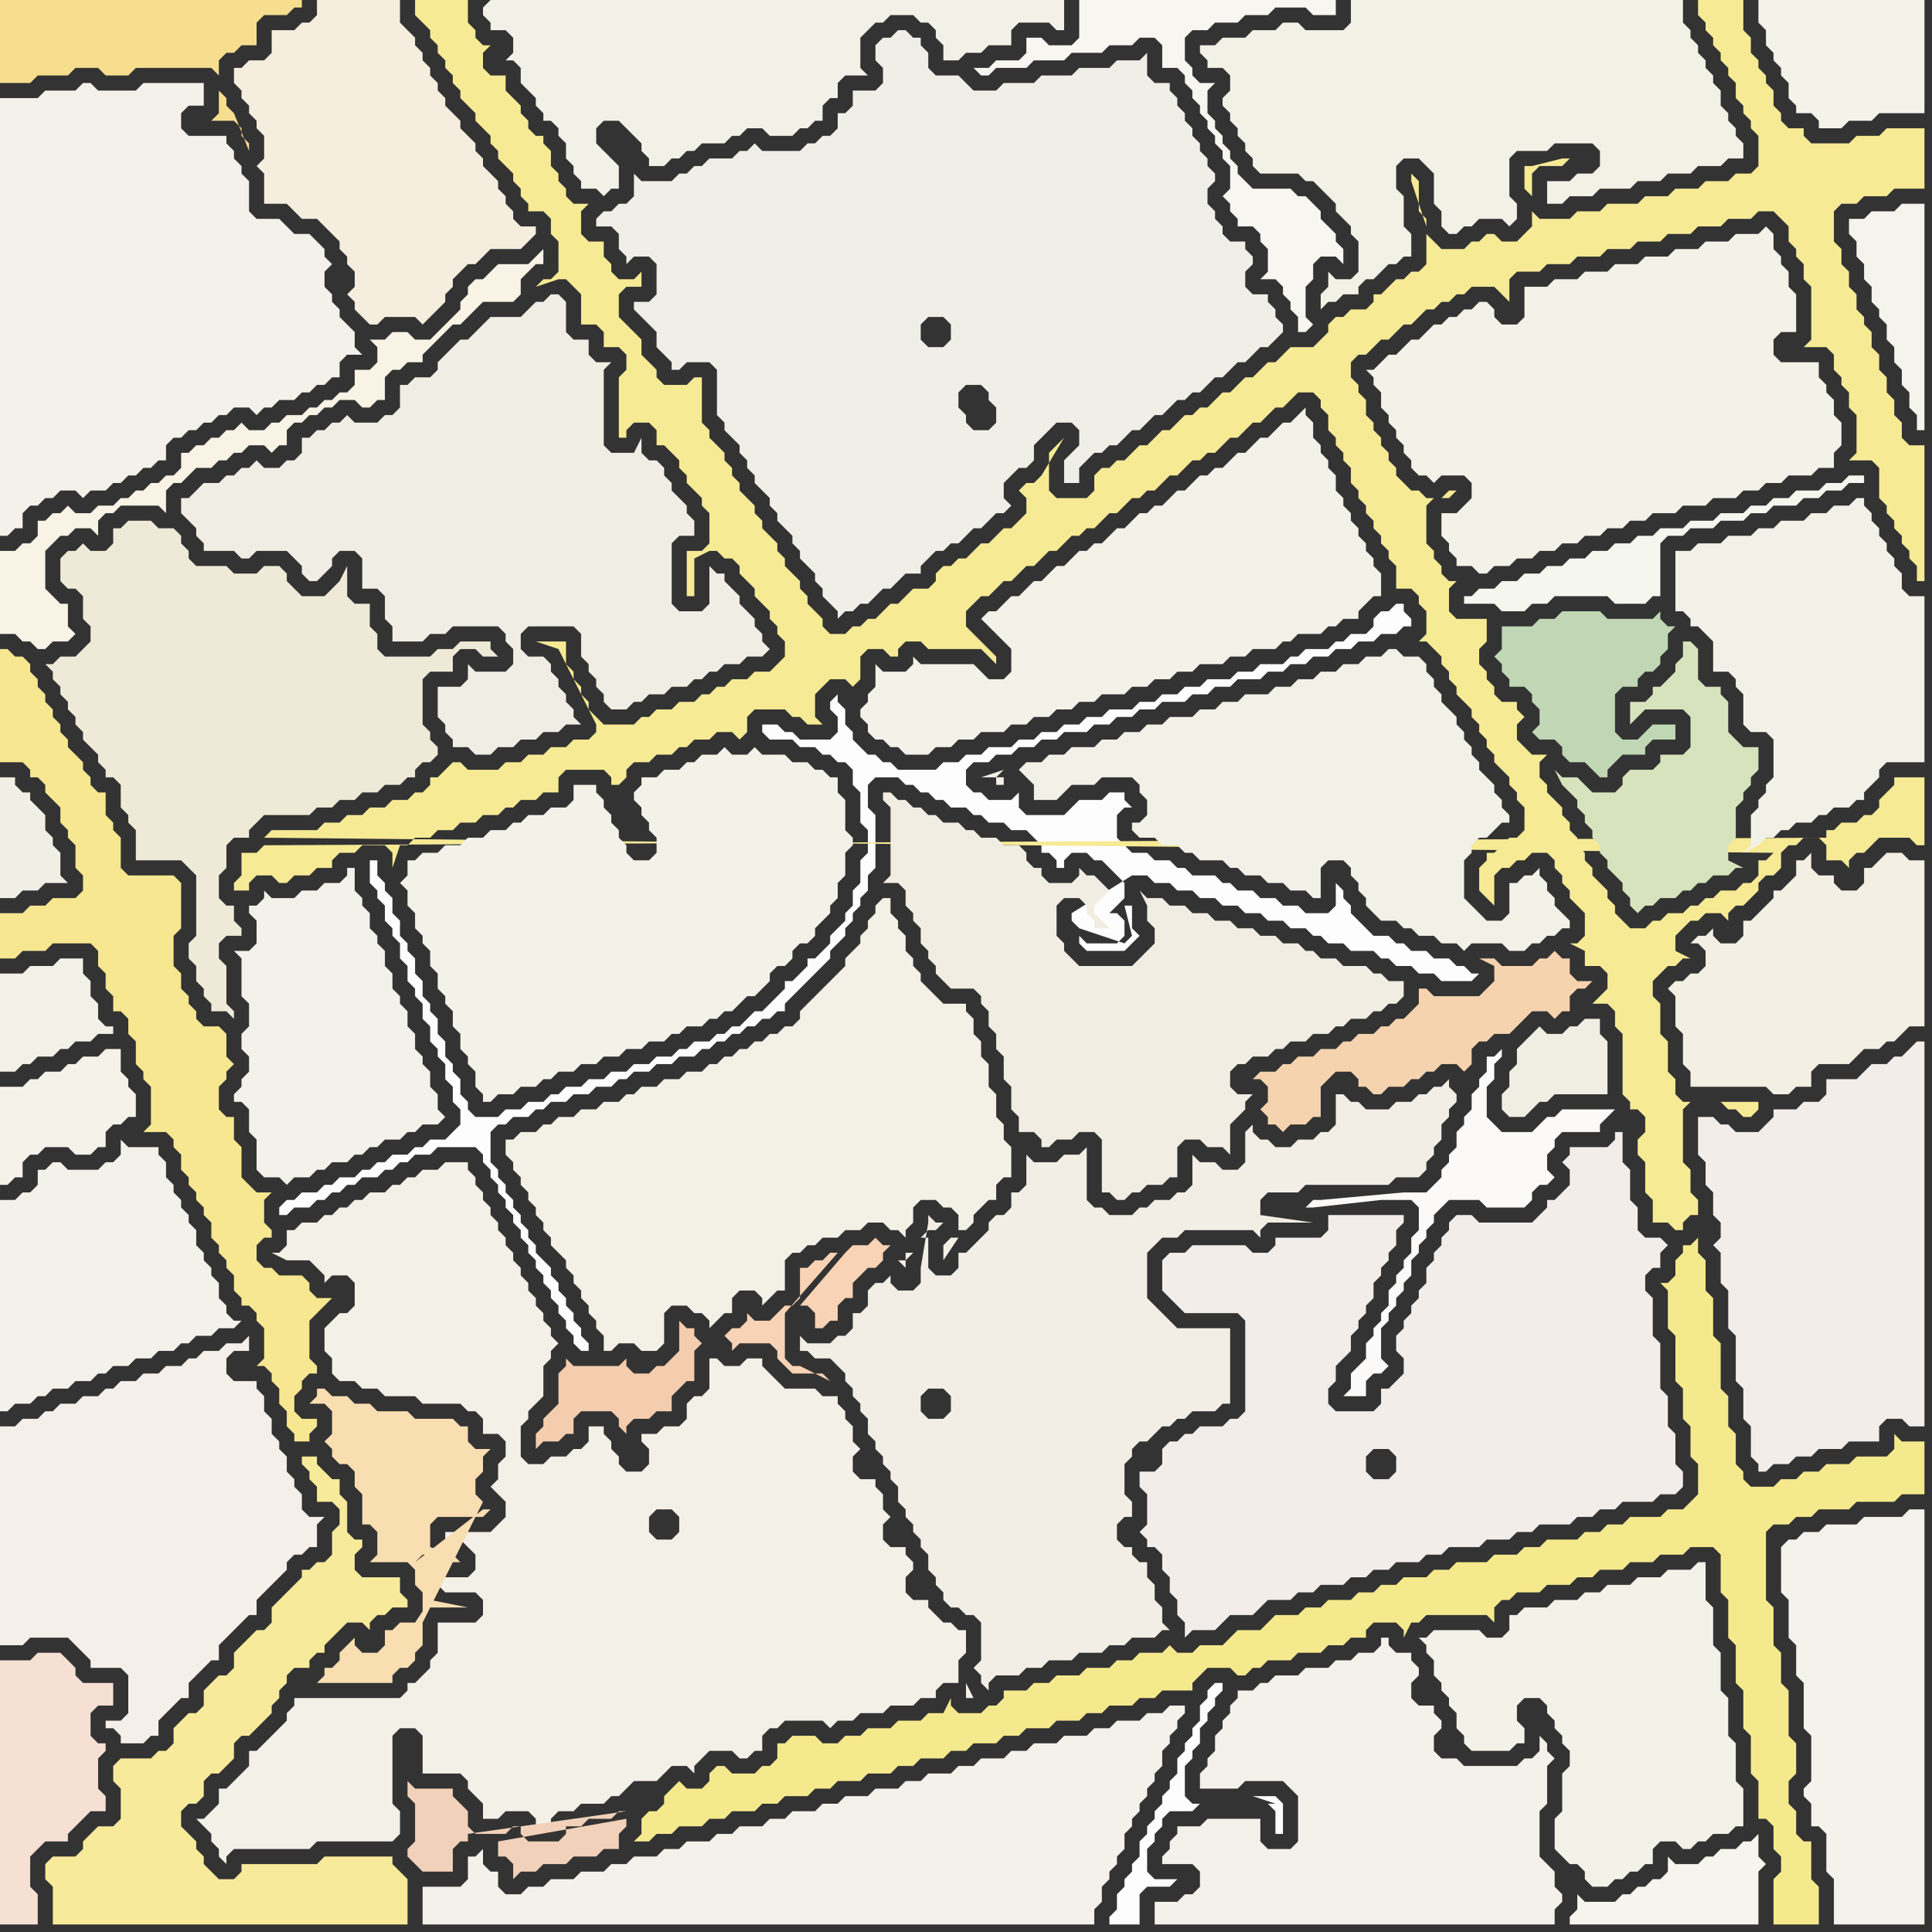 <svg width="256" height="256" xmlns="http://www.w3.org/2000/svg"><rect width="100%" height="100%" fill="#333333" stroke="none"/><script> 
var tempColor;
function hoverPath(evt){
obj = evt.target;
tempColor = obj.getAttribute("fill");
obj.setAttribute("fill","red");
//alert(tempColor);
//obj.setAttribute("stroke","red");}
function recoverPath(evt){
obj = evt.target;
obj.setAttribute("fill", tempColor);
//obj.setAttribute("stroke", tempColor);
}</script><path onmouseover="hoverPath(evt)" onmouseout="recoverPath(evt)" fill="rgb(243,242,234)" d="M  34,120l -1,0 0,1 1,1 0,3 -1,1 -2,0 1,1 0,5 1,1 0,3 -1,1 0,2 1,1 0,2 -1,1 0,1 -1,1 0,1 1,0 1,1 0,3 1,1 0,4 1,1 2,0 1,1 1,-1 2,0 1,-1 1,0 1,-1 2,0 1,-1 1,0 1,-1 1,0 1,-1 2,0 1,-1 1,0 1,-1 2,0 1,-1 -1,-1 0,-2 -1,-1 0,-2 -1,-1 0,-1 -1,-1 0,-2 -1,-1 0,-2 -1,-1 0,-1 -1,-1 0,-2 -1,-1 0,-2 -1,-1 0,-1 -1,-1 0,-2 -1,-1 0,-1 -1,-1 0,-3 -1,0 0,1 -1,1 -2,0 -1,1 -2,0 -1,1 -3,0 -1,-1 0,1 -1,1Z"/>
<path onmouseover="hoverPath(evt)" onmouseout="recoverPath(evt)" fill="rgb(253,253,253)" d="M  37,160l 0,1 1,0 1,-1 2,0 1,-1 1,0 1,-1 1,0 1,-1 1,0 1,-1 2,0 1,-1 1,0 1,-1 1,0 1,-1 2,0 1,-1 5,0 1,1 0,1 1,1 0,1 1,1 0,1 1,1 0,1 1,1 0,1 1,1 0,1 1,1 0,1 1,1 0,1 1,1 0,1 1,1 0,1 1,1 0,1 1,1 0,1 1,1 0,1 1,1 1,0 0,-1 -1,-1 0,-1 -1,-1 0,-1 -1,-1 0,-1 -1,-1 0,-1 -1,-1 0,-1 -1,-1 -1,-1 0,-1 -1,-1 0,-1 -1,-1 0,-1 -1,-1 0,-1 -1,-1 0,-1 -1,-1 0,-1 -1,-1 0,-4 1,-1 1,0 1,-1 2,0 1,-1 1,0 1,-1 2,0 1,-1 2,0 1,-1 2,0 1,-1 1,0 1,-1 2,0 1,-1 2,0 1,-1 2,0 1,-1 1,0 1,-1 1,0 1,-1 1,0 1,-1 1,0 1,-1 1,0 1,-1 1,0 0,-1 1,-1 1,-1 1,-1 1,-1 1,-1 1,-1 0,-1 1,-1 1,-1 0,-1 1,-1 0,-1 1,-1 0,-1 1,-1 0,-2 1,-1 0,-7 -1,-1 0,-3 1,-1 3,0 1,1 1,0 1,1 1,0 1,1 1,0 1,1 2,0 1,1 1,0 1,1 2,0 1,1 2,0 1,1 1,1 0,1 1,0 1,1 0,1 1,0 0,-1 1,-1 2,0 1,1 1,0 1,1 1,1 1,1 0,2 -1,1 0,0 -1,1 1,0 1,1 0,2 -1,1 -4,0 -1,-1 0,1 1,1 5,0 1,-1 0,0 1,-1 -1,-1 0,-3 -1,0 1,4 -1,1 0,0 -6,-2 0,0 -1,-1 0,-1 8,-5 2,0 1,1 2,0 1,1 2,0 1,1 2,0 1,1 2,0 1,1 2,0 1,1 2,0 1,1 2,0 1,1 1,0 1,1 2,0 1,1 3,0 1,1 1,0 1,1 2,0 1,1 2,0 1,1 4,0 1,-1 -1,0 -1,-1 -1,0 -1,-1 -2,0 -1,-1 -2,0 -1,-1 -1,0 -1,-1 -2,0 -1,-1 -1,-1 -1,-1 0,-1 -1,-1 0,-1 -1,-1 0,3 -1,1 -3,0 -1,-1 -2,0 -1,-1 -2,0 -1,-1 -2,0 -1,-1 -1,0 -1,-1 -3,0 -1,-1 -1,0 -1,-1 -2,0 -1,-1 -2,0 -1,-1 -1,-1 0,-3 1,-1 1,0 -1,-1 0,-1 -2,0 -1,1 -3,0 -1,1 -1,1 -5,0 -1,-1 0,-2 -1,1 -3,0 -1,-1 -1,0 -1,-1 0,-2 1,-1 2,0 1,-1 2,0 1,-1 2,0 1,-1 2,0 1,-1 3,0 1,-1 2,0 1,-1 2,0 1,-1 2,0 1,-1 3,0 1,-1 2,0 1,-1 2,0 1,-1 3,0 1,-1 2,0 1,-1 2,0 1,-1 2,0 1,-1 2,0 1,-1 2,0 1,-1 2,0 1,-1 1,0 0,-1 -1,-1 0,-1 -1,0 -1,1 -1,0 -1,1 0,1 -1,1 -2,0 -1,1 -1,0 -1,1 -3,0 -1,1 -1,0 -1,1 -3,0 -1,1 -2,0 -1,1 -3,0 -1,1 -2,0 -1,1 -2,0 -1,1 -2,0 -1,1 -3,0 -1,1 -2,0 -1,1 -2,0 -1,1 -2,0 -1,1 -2,0 -1,1 -3,0 -1,1 -2,0 -1,1 -2,0 -1,1 -5,0 -1,-1 -1,0 -1,-1 -1,0 -1,-1 -1,-1 0,-1 -1,-1 0,-2 -1,-1 0,-1 -1,1 0,1 1,1 0,2 -1,1 -4,0 -1,-1 -1,0 -1,-1 -2,0 0,1 1,1 3,0 1,1 2,0 1,1 1,0 1,1 1,0 1,1 0,2 1,1 0,4 1,1 0,3 -1,1 0,3 -1,1 0,2 -1,1 0,1 -1,1 -1,1 0,1 -1,1 -1,1 -1,0 0,1 -1,1 -1,1 -1,0 0,1 -1,1 -1,1 -1,1 -1,0 -1,1 -1,1 -1,0 -1,1 -1,0 -1,1 -2,0 -1,1 -1,0 -1,1 -2,0 -1,1 -2,0 -1,1 -2,0 -1,1 -2,0 -1,1 -2,0 -1,1 -1,0 -1,1 -2,0 -1,1 -2,0 -1,1 -3,0 -1,-1 0,-1 -1,-1 0,-2 -1,-1 0,-1 -1,-1 0,-2 -1,-1 0,-2 -1,-1 0,-1 -1,-1 0,-2 -1,-1 0,-2 -1,-1 0,-1 -1,-1 0,-2 -1,-1 0,-2 -1,-1 0,-1 -1,-1 0,-2 -1,0 0,3 1,1 0,1 1,1 0,2 1,1 0,1 1,1 0,2 1,1 0,2 1,1 0,1 1,1 0,2 1,1 0,2 1,1 0,1 1,1 0,2 1,1 0,2 1,1 0,2 -1,1 -1,1 -2,0 -1,1 -1,0 -1,1 -2,0 -1,1 -1,0 -1,1 -1,0 -1,1 -2,0 -1,1 -1,0 -1,1 -2,0 -1,1 -1,0 -1,1Z"/>
<path onmouseover="hoverPath(evt)" onmouseout="recoverPath(evt)" fill="rgb(243,241,230)" d="M  68,151l -1,0 0,2 1,1 0,1 1,1 0,1 1,1 0,1 1,1 0,1 1,1 0,1 1,1 0,1 1,1 1,1 0,1 1,1 0,1 1,1 0,1 1,1 0,1 1,1 0,1 1,1 0,2 1,0 1,-1 2,0 1,1 2,0 1,-1 0,-4 1,-1 2,0 1,1 1,0 1,1 0,1 1,-1 0,0 1,-1 1,0 0,-2 1,-1 2,0 1,1 0,1 1,-1 1,-1 1,0 0,-4 1,-1 1,0 1,-1 1,0 1,-1 2,0 1,-1 2,0 1,-1 2,0 1,1 1,0 1,1 0,2 1,0 -1,1 -1,0 1,1 0,-5 1,-1 0,-2 1,-1 2,0 1,1 1,0 1,1 0,2 1,0 1,-1 0,-1 1,-1 1,-1 1,0 0,-2 1,-1 1,0 0,-4 -1,-1 0,-2 -1,-1 0,-3 -1,-1 0,-3 -1,-1 0,-2 -1,-1 0,-2 -1,-1 0,-1 -3,0 -1,-1 -1,-1 -1,-1 0,-1 -1,-1 0,-1 -1,-1 0,-2 -1,-1 0,-1 -1,-1 0,-2 -1,0 -1,1 0,1 -1,1 0,1 -1,1 0,1 -1,1 -1,1 0,1 -1,1 -1,1 -1,1 -1,1 -1,1 -1,1 0,1 -1,1 -1,0 -1,1 -1,0 -1,1 -1,0 -1,1 -1,0 -1,1 -1,0 -1,1 -1,0 -1,1 -2,0 -1,1 -2,0 -1,1 -2,0 -1,1 -1,0 -1,1 -2,0 -1,1 -2,0 -1,1 -2,0 -1,1 -1,0 -1,1 -2,0 -1,1 59,13 -1,0 -1,1 0,2 2,-3 -59,-13Z"/>
<path onmouseover="hoverPath(evt)" onmouseout="recoverPath(evt)" fill="rgb(243,242,234)" d="M  0,161l 0,26 1,0 1,-1 2,0 1,-1 1,0 1,-1 2,0 1,-1 2,0 1,-1 1,0 1,-1 2,0 1,-1 2,0 1,-1 2,0 1,-1 1,0 1,-1 2,0 1,-1 2,0 1,-1 -1,0 -1,-1 0,-1 -1,-1 0,-2 -1,-1 0,-1 -1,-1 0,-1 -1,-1 0,-2 -1,-1 0,-1 -1,-1 0,-1 -1,-1 0,-1 -1,-1 0,-2 -1,-1 0,-1 -4,0 -1,-1 0,2 -1,1 -1,0 -1,1 -4,0 -1,-1 -1,0 -1,1 -1,0 0,2 -1,1 -1,0 -1,1 -2,0Z"/>
<path onmouseover="hoverPath(evt)" onmouseout="recoverPath(evt)" fill="rgb(240,239,229)" d="M  7,111l 0,0 -1,-1 0,-2 -1,-1 -1,-1 0,-1 -1,0 -1,-1 0,-1 -2,0 0,16 2,0 1,-1 2,0 1,-1 3,0 -1,-1 0,-3 -1,-1Z"/>
<path onmouseover="hoverPath(evt)" onmouseout="recoverPath(evt)" fill="rgb(246,234,149)" d="M  35,112l -1,1 -2,0 0,3 -1,1 0,1 2,0 0,-1 1,-1 2,0 1,1 1,0 1,-1 2,0 1,-1 2,0 0,-1 1,-1 2,0 1,-1 3,0 1,1 0,2 1,-3 1,0 1,-1 2,0 1,-1 2,0 1,-1 2,0 1,-1 2,0 1,-1 1,0 1,-1 2,0 1,-1 2,0 0,-2 1,-1 5,0 1,1 0,1 1,0 1,-1 0,-1 1,-1 2,0 1,-1 2,0 1,-1 1,0 1,-1 2,0 1,-1 2,0 1,1 1,-1 0,-2 1,-1 4,0 1,1 1,0 1,1 2,0 -1,-1 0,-3 1,-1 1,-1 2,0 1,1 0,0 1,-1 0,-3 1,-1 2,0 1,1 1,0 0,-1 1,-1 2,0 1,1 7,0 1,1 1,1 0,-1 -1,-1 -1,-1 0,0 -1,-1 -1,-1 0,-2 1,-1 1,-1 1,0 1,-1 1,-1 1,0 2,-2 1,0 1,-1 1,-1 1,0 1,-1 1,-1 1,0 1,-1 1,0 1,-1 1,-1 1,0 1,-1 1,-1 1,0 1,-1 1,0 1,-1 1,-1 1,0 2,-2 1,0 1,-1 1,0 1,-1 1,-1 1,0 1,-1 1,-1 1,0 1,-1 1,-1 1,0 1,-1 1,-1 2,0 1,1 0,1 1,1 0,2 1,1 0,1 1,1 0,1 1,1 0,2 1,1 0,1 1,1 0,1 1,1 0,1 1,1 0,1 1,1 0,1 1,1 0,3 2,0 1,1 0,1 1,1 0,3 -1,1 1,0 1,1 0,0 1,1 0,1 1,1 0,1 1,1 0,1 1,1 1,1 0,1 1,1 0,1 1,1 0,1 1,1 0,1 1,1 1,1 0,1 1,1 0,1 1,1 0,3 -1,1 -1,0 -1,1 -1,1 -1,0 0,1 -1,1 0,3 1,1 0,0 1,1 0,-4 1,-1 1,0 1,-1 1,0 1,-1 2,0 1,1 0,1 1,1 0,1 1,1 0,1 1,1 1,1 0,3 -1,1 -1,0 2,1 0,2 2,0 1,1 0,2 -1,1 -1,1 2,0 1,1 0,2 1,1 0,8 1,1 0,1 1,0 1,1 0,2 -1,1 0,2 1,1 0,4 1,1 0,3 2,0 1,1 1,0 0,-1 1,-1 1,0 0,-2 -1,-1 0,-3 -1,-1 0,-7 1,-1 -1,0 -1,-1 0,-2 -1,-1 0,-4 -1,-1 0,-4 -1,-1 0,-2 1,-1 1,-1 1,0 1,-1 1,0 -2,-1 0,-2 1,-1 1,-1 1,0 1,-1 2,0 1,1 0,-1 1,-1 1,0 1,-1 1,-1 0,-1 1,-1 1,0 1,-1 0,-2 1,-1 1,0 1,-1 2,0 1,1 0,2 2,0 1,1 0,-1 1,-1 1,0 1,-1 1,-1 4,0 1,1 1,0 0,-9 -4,0 0,1 -1,1 -1,1 0,1 -1,1 -1,0 -1,1 -2,0 -1,1 -1,0 0,1 -207,1 200,1 -1,1 -1,0 0,2 -1,1 -1,0 -1,1 -2,0 -1,1 -1,0 -1,1 -1,0 -1,1 -2,0 -1,1 -1,0 -1,1 -2,0 -1,-1 -1,-1 0,-1 -1,-1 0,-1 -1,-1 -1,-1 0,-1 -1,-1 0,-1 -1,-1 0,-1 -1,-1 0,-1 -1,-1 0,-1 -1,-1 -1,-1 0,-1 -1,-1 0,-2 1,-1 -2,0 -1,-1 -1,-1 0,-2 1,-1 -1,-1 0,-1 -2,0 -1,-1 0,-1 -1,-1 0,-1 -1,-1 0,-2 1,-1 0,-3 -4,0 -1,-1 0,-3 1,-1 -1,0 -1,-1 0,-1 -1,-1 0,-1 -1,-1 0,-5 1,-1 -1,0 -1,-1 -1,0 -1,-1 -1,-1 0,-1 -1,-1 0,-1 -1,-1 0,-1 -1,-1 0,-1 -1,-1 0,-2 -1,-1 0,-1 -1,-1 0,-2 1,-1 1,0 1,-1 1,-1 1,0 1,-1 1,-1 1,0 1,-1 1,-1 1,0 1,-1 1,0 1,-1 1,0 1,-1 3,0 1,1 1,1 0,-3 1,-1 3,0 1,-1 3,0 1,-1 3,0 1,-1 3,0 1,-1 3,0 1,-1 3,0 1,-1 3,0 1,-1 3,0 1,-1 2,0 1,1 1,1 0,2 1,1 0,1 1,1 0,2 1,1 0,7 -1,1 3,0 1,1 0,2 1,1 0,1 1,1 0,2 1,1 0,5 -1,1 3,0 1,1 0,4 1,1 0,1 1,1 0,1 1,1 0,1 1,1 0,1 1,1 0,2 1,0 0,-18 -2,0 -1,-1 0,-2 -1,-1 0,-2 -1,-1 0,-2 -1,-1 0,-2 -1,-1 0,-2 -1,-1 0,-1 -1,-1 0,-2 -1,-1 0,-2 -1,-1 0,-2 -1,-1 0,-4 1,-1 2,0 1,-1 3,0 1,-1 4,0 0,-8 -5,0 -1,1 -3,0 -1,1 -5,0 -1,-1 0,-1 -2,0 -1,-1 0,-1 -1,-1 0,-2 -1,-1 0,-1 -1,-1 0,-1 -1,-1 0,-2 -1,-1 0,-4 -6,0 0,2 1,1 0,1 1,1 0,1 1,1 0,1 1,1 0,1 1,1 0,2 1,1 0,1 1,1 0,1 1,1 0,4 -1,1 -2,0 -1,1 -3,0 -1,1 -3,0 -1,1 -3,0 -1,1 -4,0 -1,1 -3,0 -1,1 -4,0 -1,-1 0,2 -1,1 -1,1 -2,0 -1,-1 -1,0 -1,1 -1,0 -1,1 -3,0 -1,-1 -1,-1 0,4 -1,1 -1,0 -1,1 -1,0 -1,1 -1,1 -1,0 0,1 -1,1 -2,0 -1,1 -1,0 -1,1 0,1 -1,1 -1,1 -3,0 -1,1 -1,1 -1,0 -1,1 -1,1 -1,0 -2,2 -1,0 -1,1 -1,1 -1,0 -1,1 -1,0 -1,1 -1,1 -1,0 -1,1 -1,1 -1,0 -1,1 -1,1 -1,0 -1,1 -1,0 -1,1 0,2 -1,1 -4,0 -1,-1 0,-5 1,-1 1,-1 -3,5 -1,1 -1,0 -1,1 1,1 0,2 -1,1 -1,1 -1,0 -1,1 -1,1 -1,0 -1,1 -1,1 -1,0 -1,1 -1,0 -1,1 0,1 -1,1 -2,0 -1,1 -1,1 -1,0 -1,1 -1,1 -1,0 -1,1 -1,0 -1,1 -2,0 -1,-1 0,-1 -1,-1 -1,-1 0,-1 -1,-1 0,-1 -1,-1 -1,-1 0,-1 -1,-1 0,-1 -1,-1 -1,-1 0,-1 -1,-1 0,-1 -1,-1 -1,-1 0,-1 -1,-1 0,-1 -1,-1 0,-1 -1,-1 -1,-1 0,-1 -1,-1 0,-6 -1,0 -1,1 -3,0 -1,-1 0,-1 -1,-1 -1,-1 0,-2 -1,-1 -1,-1 -1,-1 0,-3 1,-1 2,0 0,-2 -1,1 -2,0 -1,-1 0,-1 -1,-1 0,-2 -2,0 -1,-1 0,-3 1,-1 -2,0 -1,-1 0,-1 -1,-1 0,-1 -1,-1 0,-2 -1,-1 0,-1 -1,0 -1,-1 0,-1 -1,-1 0,-1 -1,-1 -1,-1 0,-2 -2,0 -1,-1 0,-2 1,-1 -1,0 -1,-1 0,-1 -1,-1 0,-3 -7,0 0,2 1,1 0,0 1,1 0,1 1,1 0,1 1,1 0,1 1,1 0,1 1,1 0,1 1,1 1,1 0,1 1,1 1,1 0,1 1,1 0,1 1,1 1,1 0,1 1,1 0,1 1,1 0,1 2,0 1,1 0,2 1,1 0,4 -1,1 -1,0 -1,1 3,-1 1,0 1,1 1,1 0,4 2,0 1,1 0,2 2,0 1,1 0,2 -1,1 0,8 1,0 0,-1 1,-1 2,0 1,1 0,2 1,0 1,1 1,1 0,1 1,1 0,1 1,1 1,1 0,1 1,1 0,4 -1,1 -2,0 0,6 1,0 0,-5 2,-1 1,0 1,1 1,0 1,1 0,1 1,1 1,1 0,1 1,1 1,1 0,1 1,1 0,1 1,1 0,2 -1,1 -1,1 -2,0 -1,1 -2,0 -1,1 -1,0 -1,1 -1,0 -1,1 -2,0 -1,1 -2,0 -1,1 -1,0 -1,1 -4,0 -1,-1 -1,-1 0,-1 -1,-1 0,-1 -1,-1 0,-1 -1,-1 0,-3 -4,0 3,1 0,0 5,10 0,1 -1,1 -2,0 -1,1 -2,0 -1,1 -2,0 -1,1 -2,0 -1,1 -4,0 -1,-1 -1,0 -1,1 -1,1 -1,0 0,1 -1,1 -1,0 -1,1 -2,0 -1,1 -2,0 -1,1 -2,0 -1,1 -2,0 -1,1 -6,0 -1,1 200,2 -200,-1 154,-82 0,-1 -1,-1 0,-4 -1,-1 0,1 2,6 -154,82 156,-46 1,0 1,-1 -1,0 -1,1 -156,46 168,-86 0,-3 1,-1 3,0 1,-1 -1,0 -4,1 -1,0 0,3 1,1 -168,86 193,34 0,0 1,1 1,0 1,1 1,0 1,-1 0,-1 -5,0 -193,-34Z"/>
<path onmouseover="hoverPath(evt)" onmouseout="recoverPath(evt)" fill="rgb(242,241,232)" d="M  64,1l 0,1 1,1 0,1 2,0 1,1 0,2 -1,1 1,0 1,1 0,2 1,1 1,1 0,1 1,1 0,1 1,0 1,1 0,1 1,1 0,2 1,1 0,1 1,1 0,1 2,0 1,1 1,-1 1,0 0,-3 -1,-1 0,0 -1,-1 -1,-1 0,-2 1,-1 2,0 1,1 1,1 1,1 0,1 1,1 0,1 2,0 1,-1 1,0 1,-1 1,0 1,-1 3,0 1,-1 1,0 1,-1 2,0 1,1 3,0 1,-1 1,0 1,-1 1,0 0,-2 1,-1 1,0 0,-2 1,-1 3,0 -1,-1 0,-4 1,-1 1,-1 1,0 1,-1 3,0 1,1 1,0 1,1 0,1 1,1 0,2 2,0 1,-1 2,0 1,-1 3,0 0,-2 1,-1 4,0 1,1 1,0 0,-4 -76,0 -1,1Z"/>
<path onmouseover="hoverPath(evt)" onmouseout="recoverPath(evt)" fill="rgb(244,241,234)" d="M  66,249l 0,-1 -1,0 -1,-1 0,-2 -1,1 -1,0 0,3 -1,1 -5,0 0,5 89,0 0,-2 1,-1 0,-2 1,-1 0,-1 1,-1 0,-1 1,-1 0,-2 1,-1 0,-1 1,-1 0,-1 1,-1 0,-1 1,-1 0,-1 1,-1 0,-2 1,-1 0,-1 1,-1 0,-1 1,-1 0,-1 -2,0 -1,1 -2,0 -1,1 -3,0 -1,1 -2,0 -1,1 -3,0 -1,1 -3,0 -1,1 -2,0 -1,1 -3,0 -1,1 -2,0 -1,1 -3,0 -1,1 -2,0 -1,1 -3,0 -1,1 -3,0 -1,1 -2,0 -1,1 -3,0 -1,1 -2,0 -1,1 -3,0 -1,1 -2,0 -1,1 -3,0 -1,1 -2,0 -1,1 -3,0 -1,1 -2,0 -1,1 -3,0 -1,1 -3,0 -1,1 -2,0 -1,1 -2,0 -1,-1Z"/>
<path onmouseover="hoverPath(evt)" onmouseout="recoverPath(evt)" fill="rgb(243,238,229)" d="M  112,177l -1,0 -1,1 -3,0 -1,-1 0,2 1,0 1,1 2,0 1,1 1,1 0,1 1,1 0,1 1,1 0,1 1,1 0,2 1,1 0,1 1,1 0,1 1,1 0,1 1,1 0,2 1,1 0,1 1,1 0,1 1,1 0,1 1,1 0,2 1,1 0,1 1,1 0,1 1,1 1,0 1,1 1,0 1,1 0,5 -1,1 1,1 0,1 1,1 0,-1 1,-1 3,0 1,-1 2,0 1,-1 3,0 1,-1 3,0 1,-1 2,0 1,-1 3,0 1,-1 1,0 -1,-1 0,-2 -1,-1 0,-2 -1,-1 0,-2 -1,0 -1,-1 0,-1 -1,0 -1,-1 0,-2 1,-1 1,0 0,-2 -1,-1 0,-4 1,-1 0,-1 1,-1 1,0 1,-1 1,-1 1,0 1,-1 1,0 1,-1 3,0 1,-1 1,0 0,-10 -7,0 -3,-3 -1,-1 0,-6 1,-1 1,-1 2,0 1,-1 9,0 1,1 0,-1 1,-1 6,0 -7,-1 0,-2 1,-1 4,0 1,-1 11,0 1,-1 3,0 1,-1 0,-1 1,-1 0,-1 1,-1 0,-2 1,-1 0,-1 1,-1 0,-1 -1,-1 0,-1 -1,1 -1,0 -1,1 -1,0 -1,1 -2,0 -1,1 -3,0 -1,-1 -1,0 -1,-1 -1,0 0,4 -1,1 -1,0 -1,1 -2,0 -1,1 -2,0 -1,-1 -1,0 -1,-1 0,-1 -1,1 0,4 -1,1 -2,0 -1,-1 -2,0 -1,-1 0,4 -1,1 -1,0 -1,1 -2,0 -1,1 -1,0 -1,1 -3,0 -1,-1 -1,0 -1,-1 0,-7 -1,1 -2,0 -1,1 -3,0 -1,-1 0,4 -1,1 -1,0 0,2 -1,1 -1,0 -1,1 0,1 -1,1 -1,1 -1,1 -1,0 0,2 -1,1 -2,0 -1,-1 0,-4 -1,0 1,-1 1,0 1,-1 -1,0 -1,-1 0,1 -1,6 0,2 -1,1 -2,0 -1,-1 0,-1 -1,1 -1,0 -1,1 0,2 -1,1 -1,0 0,2 -1,1 11,11 -1,-1 0,-2 1,-1 2,0 1,1 0,2 -1,1 -2,0 -11,-11Z"/>
<path onmouseover="hoverPath(evt)" onmouseout="recoverPath(evt)" fill="rgb(247,246,240)" d="M  170,25l -4,0 -1,-1 -1,-1 0,-1 -1,-1 0,-1 -1,-1 0,-1 -1,-1 0,-1 -1,-1 0,-3 1,-1 -2,0 -1,-1 0,-1 -1,-1 0,-3 1,-1 2,0 1,-1 3,0 1,-1 3,0 1,-1 4,0 1,1 3,0 0,-2 -34,0 0,5 -1,1 -3,0 -1,-1 -2,0 0,2 -1,1 -3,0 -1,1 -2,0 1,1 1,0 1,-1 4,0 1,-1 4,0 1,-1 4,0 1,-1 3,0 1,-1 2,0 1,1 0,3 2,0 1,1 0,1 1,1 0,1 1,1 0,1 1,1 0,1 1,1 0,1 1,1 0,1 1,1 0,3 -1,1 1,1 0,1 1,1 0,1 2,0 1,1 0,1 1,1 0,3 -1,1 2,0 1,1 0,1 1,1 0,1 1,1 0,2 1,0 1,-1 0,0 -1,-1 0,-4 1,-1 0,-2 1,-1 2,0 1,1 0,-2 -1,-1 0,-1 -1,-1 -1,-1 0,-1 -1,-1 -1,-1 -1,0 -1,-1Z"/>
<path onmouseover="hoverPath(evt)" onmouseout="recoverPath(evt)" fill="rgb(243,241,233)" d="M  0,26l 0,45 1,0 1,-1 1,0 0,-2 1,-1 1,0 1,-1 1,0 1,-1 2,0 1,1 1,-1 2,0 1,-1 1,0 1,-1 1,0 1,-1 1,0 1,-1 1,0 0,-2 1,-1 1,0 1,-1 1,0 1,-1 1,0 1,-1 1,0 1,-1 2,0 1,1 1,-1 1,0 1,-1 2,0 1,-1 1,0 1,-1 1,0 1,-1 1,0 0,-2 1,-1 2,0 -1,-1 0,-2 -1,-1 -1,-1 0,-1 -1,-1 0,-1 -1,-1 0,-2 1,-1 -1,-1 0,-1 -1,-1 -1,-1 -2,0 -1,-1 -1,-1 -3,0 -1,-1 0,-4 -1,-1 0,-1 -1,-1 0,-1 -1,-1 0,-1 -5,0 -1,-1 0,-2 1,-1 2,0 0,-3 -8,0 -1,1 -5,0 -1,-1 -1,0 -1,1 -4,0 -1,1 -5,0Z"/>
<path onmouseover="hoverPath(evt)" onmouseout="recoverPath(evt)" fill="rgb(245,239,233)" d="M  0,194l 0,24 3,0 1,-1 5,0 1,1 1,1 1,1 0,1 4,0 1,1 0,5 -1,1 -2,0 0,1 1,0 1,1 0,1 3,0 1,-1 1,0 0,-2 1,-1 1,-1 1,-1 1,0 0,-2 2,-2 1,-1 1,0 0,-2 1,-1 2,-2 1,-1 1,0 0,-2 1,-1 2,-2 1,-1 0,-1 1,-1 1,0 1,-1 1,0 0,-3 1,-1 -2,0 -1,-1 0,-2 -1,-1 0,-1 -1,-1 0,-2 -1,-1 0,-1 -1,-1 0,-2 -1,-1 0,-2 -1,-1 0,-1 -3,0 -1,-1 0,-2 1,-1 2,0 0,-2 -1,1 -2,0 -1,1 -2,0 -1,1 -1,0 -1,1 -2,0 -1,1 -2,0 -1,1 -2,0 -1,1 -1,0 -1,1 -2,0 -1,1 -2,0 -1,1 -1,0 -1,1 -2,0 -1,1 -2,0Z"/>
<path onmouseover="hoverPath(evt)" onmouseout="recoverPath(evt)" fill="rgb(248,234,155)" d="M  7,250l 0,5 47,0 0,-6 -1,-1 0,0 -1,-1 0,-1 -9,0 -1,1 -10,0 0,1 -1,1 -2,0 -1,-1 -1,-1 0,-1 -1,-1 0,-1 -1,-1 -1,-1 0,-2 1,-1 1,0 1,-1 0,-2 1,-1 1,0 1,-1 1,-1 0,-2 1,-1 1,0 1,-1 1,-1 1,-1 0,-1 1,-1 0,-1 1,-1 0,-1 1,-1 2,0 0,-1 1,-1 1,0 0,-1 1,-1 1,-1 1,-1 2,0 1,1 0,-1 1,-1 1,0 1,-1 2,0 0,-1 -1,-1 0,-2 -5,0 -1,-1 0,-2 1,-1 0,-1 -1,0 -1,-1 0,-4 -1,-1 0,-2 -1,0 -1,-1 -1,-1 0,-1 -2,0 0,1 1,1 0,1 1,1 0,2 2,0 1,1 0,2 -1,1 0,3 -1,1 -1,0 -1,1 -1,0 0,1 -1,1 -1,1 -1,1 -1,1 0,2 -1,1 -1,0 -1,1 -1,1 -1,1 0,2 -1,1 -1,0 -1,1 -1,1 0,2 -1,1 -1,0 -1,1 -1,1 0,2 -1,1 -1,0 -1,1 -4,0 -1,1 0,2 1,1 0,4 -1,1 -2,0 -1,1 -1,1 0,1 -1,1 -3,0 -1,1 0,2 1,1Z"/>
<path onmouseover="hoverPath(evt)" onmouseout="recoverPath(evt)" fill="rgb(243,242,233)" d="M  54,114l 0,2 -1,1 1,1 0,2 1,1 0,2 1,1 0,1 1,1 0,2 1,1 0,2 1,1 0,1 1,1 0,2 1,1 0,2 1,1 0,1 1,1 0,2 1,1 0,1 1,0 1,-1 2,0 1,-1 2,0 1,-1 1,0 1,-1 2,0 1,-1 2,0 1,-1 2,0 1,-1 2,0 1,-1 2,0 1,-1 1,0 1,-1 2,0 1,-1 1,0 1,-1 1,0 1,-1 1,-1 1,0 1,-1 1,-1 0,-1 1,-1 1,0 1,-1 0,-1 1,-1 1,0 1,-1 0,-1 1,-1 1,-1 0,-1 1,-1 0,-2 1,-1 0,-3 1,-1 0,-1 -1,-1 0,-4 -1,-1 0,-2 -1,0 -1,-1 -1,0 -1,-1 -2,0 -1,-1 -3,0 -1,-1 -1,1 -2,0 -1,-1 -1,1 -2,0 -1,1 -1,0 -1,1 -2,0 -1,1 -2,0 0,1 -1,1 0,1 1,1 0,1 1,1 0,1 1,1 0,2 -1,1 -2,0 -1,-1 0,-1 -1,-1 0,-1 -1,-1 0,-1 -1,-1 0,-1 -1,-1 0,-1 -3,0 0,2 -1,1 -2,0 -1,1 -2,0 -1,1 -1,0 -1,1 -2,0 -1,1 -2,0 -1,1 -2,0 -1,1 -2,0 -1,1Z"/>
<path onmouseover="hoverPath(evt)" onmouseout="recoverPath(evt)" fill="rgb(240,239,231)" d="M  95,50l 0,5 1,1 0,1 1,1 1,1 0,1 1,1 0,1 1,1 0,1 1,1 1,1 0,1 1,1 0,1 1,1 1,1 0,1 1,1 0,1 1,1 1,1 0,1 1,1 0,1 1,1 1,1 0,1 1,-1 1,0 1,-1 1,0 1,-1 1,-1 1,0 1,-1 1,-1 2,0 0,-1 1,-1 1,-1 1,0 1,-1 1,0 2,-2 1,0 1,-1 1,-1 1,0 1,-1 -1,-1 0,-2 1,-1 1,-1 1,0 1,-1 0,-2 1,-1 2,-2 2,0 1,1 0,2 -1,1 -1,1 0,3 2,0 0,-2 1,-1 1,-1 1,0 1,-1 1,0 2,-2 1,0 1,-1 1,-1 1,0 1,-1 1,-1 1,0 1,-1 1,0 1,-1 1,-1 1,0 1,-1 1,-1 1,0 1,-1 1,-1 1,0 1,-1 1,-1 0,-1 -1,-1 0,-1 -1,-1 0,-1 -2,0 -1,-1 0,-2 1,-1 0,-1 -1,-1 0,-1 -2,0 -1,-1 0,-1 -1,-1 0,-1 -1,-1 0,-2 1,-1 0,-1 -1,-1 0,-1 -1,-1 0,-1 -1,-1 0,-1 -1,-1 0,-1 -1,-1 0,-1 -1,-1 0,-1 -2,0 -1,-1 0,-3 -1,1 -3,0 -1,1 -4,0 -1,1 -4,0 -1,1 -4,0 -1,1 -3,0 -1,-1 -1,-1 -3,0 -1,-1 0,-2 -1,-1 0,-1 -1,0 -1,-1 -1,0 -1,1 -1,0 -1,1 0,2 1,1 0,2 -1,1 -3,0 0,2 -1,1 -1,0 0,2 -1,1 -1,0 -1,1 -1,0 -1,1 -5,0 -1,-1 -1,1 -1,0 -1,1 -3,0 -1,1 -1,0 -1,1 -1,0 -1,1 -4,0 -1,-1 0,3 -1,1 -1,0 -1,1 -1,0 -1,1 0,1 2,0 1,1 0,2 1,1 0,1 1,-1 2,0 1,1 0,4 -1,1 -2,0 0,1 1,1 0,0 1,1 1,1 0,2 1,1 1,1 0,1 1,0 1,-1 3,0 1,1 0,1 37,6 -1,1 -2,0 -1,-1 0,-1 -1,-1 0,-2 1,-1 2,0 1,1 0,1 1,1 0,2 -37,-6 30,-4 -2,0 -1,-1 0,-2 1,-1 2,0 1,1 0,2 -1,1 -30,4Z"/>
<path onmouseover="hoverPath(evt)" onmouseout="recoverPath(evt)" fill="rgb(243,237,234)" d="M  204,202l 4,0 1,-1 2,0 1,-1 2,0 1,-1 4,0 1,-1 2,0 1,-1 0,-2 -1,-1 0,-4 -1,-1 0,-4 -1,-1 0,-6 -1,-1 0,-5 -1,-1 0,-2 1,-1 1,0 0,-2 1,-1 -1,-1 -2,0 -1,-1 0,-3 -1,-1 0,-4 -1,-1 0,-4 -1,0 0,1 -1,1 -5,0 0,1 -1,1 1,1 0,2 -1,1 -1,1 -1,0 0,1 -1,1 -1,1 -7,0 -1,-1 -2,0 -1,1 0,1 -1,1 0,1 -1,1 0,1 -1,1 0,2 -1,1 0,1 -1,1 0,1 -1,1 0,1 -1,1 0,2 1,1 0,2 -1,1 -1,1 -1,0 0,2 -1,1 -5,0 -1,-1 0,-2 1,-1 0,-2 1,-1 1,-1 0,-2 1,-1 0,-1 1,-1 0,-1 1,-1 0,-2 1,-1 0,-1 1,-1 0,-1 1,-1 0,-2 1,-1 0,-1 -10,0 0,2 -1,1 -6,0 0,1 -1,1 -2,0 -1,-1 -7,0 -1,1 -2,0 -1,1 0,4 1,1 0,0 1,1 1,1 7,0 1,1 0,12 -1,1 -1,0 -1,1 -3,0 -1,1 -1,0 -1,1 -1,0 -1,1 0,2 -1,1 -2,0 0,2 1,1 0,4 -1,1 0,0 1,1 0,1 1,0 1,1 0,2 1,1 0,2 1,1 0,2 1,1 0,2 1,-1 3,0 1,-1 1,-1 3,0 1,-1 1,-1 3,0 1,-1 2,0 1,-1 3,0 1,-1 2,0 1,-1 2,0 1,-1 3,0 1,-1 2,0 1,-1 4,0 1,-1 3,0 1,-1 2,0 1,-1 11,-53 -11,53 -19,-8 0,1 -1,1 -2,0 -1,-1 0,-2 1,-1 2,0 1,1 0,1 19,8Z"/>
<path onmouseover="hoverPath(evt)" onmouseout="recoverPath(evt)" fill="rgb(240,238,226)" d="M  205,137l 0,0 -1,-1 -1,1 -2,2 0,2 -1,1 0,2 -1,1 0,2 1,1 2,0 1,-1 0,0 1,-1 1,0 1,-1 7,0 0,-7 -1,-1 0,-2 -2,0 -1,1 -1,0 -1,1Z"/>
<path onmouseover="hoverPath(evt)" onmouseout="recoverPath(evt)" fill="rgb(243,239,227)" d="M  223,130l -1,0 -1,1 1,1 0,4 1,1 0,4 1,1 0,2 10,0 1,1 2,0 1,-1 2,0 0,-2 1,-1 4,0 1,-1 1,-1 2,0 1,-1 1,0 1,-1 1,-1 2,0 0,-22 -2,0 -1,-1 -2,0 -1,1 0,0 -1,1 -1,0 0,2 -1,1 -2,0 -1,-1 0,-1 -2,0 -1,-1 0,-2 -1,1 -1,0 0,2 -1,1 -1,1 -1,0 0,1 -1,1 -1,1 -1,1 -1,0 0,2 -1,1 -2,0 -1,-1 0,-1 -1,1 -1,0 -1,1 1,0 1,1 0,2 -1,1 -1,0 -1,1Z"/>
<path onmouseover="hoverPath(evt)" onmouseout="recoverPath(evt)" fill="rgb(243,242,233)" d="M  116,91l 0,0 -1,1 0,1 -1,1 0,1 1,1 0,1 1,1 1,0 1,1 1,0 1,1 3,0 1,-1 2,0 1,-1 2,0 1,-1 3,0 1,-1 2,0 1,-1 2,0 1,-1 2,0 1,-1 2,0 1,-1 3,0 1,-1 2,0 1,-1 2,0 1,-1 2,0 1,-1 3,0 1,-1 2,0 1,-1 3,0 1,-1 1,0 1,-1 3,0 1,-1 1,0 1,-1 2,0 0,-1 1,-1 1,-1 1,0 0,-3 -1,-1 0,-1 -1,-1 0,-1 -1,-1 0,-1 -1,-1 0,-1 -1,-1 0,-1 -1,-1 0,-2 -1,-1 0,-1 -1,-1 0,-1 -1,-1 0,-2 -1,-1 0,-1 -1,1 0,0 -1,1 -1,0 -1,1 -1,1 -1,0 -2,2 -1,0 -1,1 -1,1 -1,0 -1,1 -1,0 -1,1 -1,1 -1,0 -1,1 -1,1 -1,0 -1,1 -1,0 -1,1 -1,1 -1,0 -1,1 -1,1 -1,0 -1,1 -1,0 -1,1 -1,1 -1,0 -1,1 -1,1 -1,0 -1,1 -1,1 -1,0 -1,1 -1,1 -1,0 -1,1 1,1 0,0 1,1 1,1 1,1 0,3 -1,1 -2,0 -1,-1 -1,-1 -7,0 -1,-1 0,1 -1,1 -3,0 -1,-1Z"/>
<path onmouseover="hoverPath(evt)" onmouseout="recoverPath(evt)" fill="rgb(192,214,180)" d="M  202,83l -3,0 0,3 -1,1 1,1 0,1 1,1 0,1 2,0 1,1 0,1 1,1 0,2 -1,1 1,1 2,0 1,1 0,1 1,1 2,0 1,1 1,1 1,0 0,-1 1,-1 1,-1 3,0 0,-1 1,-1 3,0 0,-2 -3,0 -1,1 0,0 -1,1 -2,0 -1,-1 0,-5 1,-1 2,0 0,-1 1,-1 1,0 1,-1 0,-1 1,-1 0,-2 1,-1 -1,0 -1,-1 0,-1 -1,1 -6,0 -1,-1 -5,0 -1,1 -2,0 -1,1Z"/>
<path onmouseover="hoverPath(evt)" onmouseout="recoverPath(evt)" fill="rgb(242,241,232)" d="M  222,75l 0,6 1,0 1,1 0,1 1,0 1,1 1,1 0,4 2,0 1,1 0,1 1,1 0,4 1,1 2,0 1,1 0,5 -1,1 0,1 -1,1 0,1 -1,1 0,4 -1,1 2,-1 1,-1 1,0 1,-1 1,0 1,-1 2,0 1,-1 1,0 1,-1 2,0 1,-1 1,0 0,-1 1,-1 1,-1 0,-1 1,-1 5,0 0,-22 -2,0 -1,-1 0,-2 -1,-1 0,-1 -1,-1 0,-1 -1,-1 0,-1 -1,-1 0,-1 -1,-1 0,-1 -1,0 -1,1 -2,0 -1,1 -2,0 -1,1 -3,0 -1,1 -2,0 -1,1 -3,0 -1,1 -3,0 -1,1 -2,0Z"/>
<path onmouseover="hoverPath(evt)" onmouseout="recoverPath(evt)" fill="rgb(215,227,189)" d="M  226,91l 0,0 -1,-1 0,-4 -1,-1 -1,0 0,2 -1,1 0,1 -1,1 -1,1 -1,0 0,1 -1,1 -2,0 0,3 1,-1 0,0 1,-1 5,0 1,1 0,4 -1,1 -3,0 0,1 -1,1 -3,0 -1,1 0,1 -1,1 -3,0 -1,-1 -1,-1 -2,0 -1,-1 1,2 0,0 1,1 0,0 1,1 0,1 1,1 0,1 1,1 0,1 1,1 0,1 1,1 0,1 1,1 1,1 0,1 1,1 0,1 1,1 1,-1 1,0 1,-1 2,0 1,-1 1,0 1,-1 1,0 1,-1 2,0 1,-1 1,0 -2,-1 0,-2 1,-1 0,-4 1,-1 0,-1 1,-1 0,-1 1,-1 0,-3 -2,0 -1,-1 -1,-1 0,-4 -1,-1 0,-1Z"/>
<path onmouseover="hoverPath(evt)" onmouseout="recoverPath(evt)" fill="rgb(245,238,222)" d="M  53,2l 0,-2 -11,0 0,2 -1,1 -1,0 -1,1 -3,0 0,3 -1,1 -2,0 -1,1 -1,0 0,2 1,1 0,1 1,1 0,1 1,1 0,1 1,1 0,3 -1,1 1,1 0,4 3,0 1,1 1,1 2,0 1,1 1,1 1,1 0,1 1,1 0,1 1,1 0,2 -1,1 1,1 0,1 1,1 1,1 1,0 1,-1 4,0 1,1 1,-1 2,-2 0,-1 1,-1 0,-1 1,-1 1,-1 1,0 1,-1 1,-1 4,0 1,-1 1,-1 0,-1 -2,0 -1,-1 0,-1 -1,-1 0,-1 -1,-1 0,-1 -1,-1 -1,-1 0,-1 -1,-1 0,-1 -1,-1 -1,-1 0,-1 -1,-1 -1,-1 0,-1 -1,-1 0,-1 -1,-1 0,-1 -1,-1 0,-1 -1,-1 0,-1 -2,-2Z"/>
<path onmouseover="hoverPath(evt)" onmouseout="recoverPath(evt)" fill="rgb(245,211,174)" d="M  195,132l -5,0 -1,-1 -1,0 0,2 -1,1 -1,1 -1,0 -1,1 -1,0 -1,1 -2,0 -1,1 -1,0 -1,1 -2,0 -1,1 -2,0 -1,1 -1,0 -1,1 -2,0 -1,1 1,0 1,1 0,2 -1,1 1,1 0,1 1,0 1,1 1,-1 2,0 1,-1 1,0 0,-4 1,-1 1,-1 2,0 1,1 0,1 1,0 1,1 1,0 1,-1 2,0 1,-1 1,0 1,-1 1,0 1,-1 2,0 1,1 0,0 1,-1 0,-2 1,-1 1,0 1,-1 2,0 1,-1 1,-1 1,-1 2,0 1,1 1,-1 1,0 0,-2 1,-1 1,0 1,-1 -2,0 -1,-1 0,-2 -1,0 -1,-1 -1,1 -1,0 -1,1 -4,0 -1,-1 -2,0 2,1 0,2 -1,1 -1,1Z"/>
<path onmouseover="hoverPath(evt)" onmouseout="recoverPath(evt)" fill="rgb(242,241,232)" d="M  4,141l 1,-1 2,0 1,-1 1,0 1,-1 2,0 1,-1 2,0 0,-1 -1,0 -1,-1 0,-2 -1,-1 0,-2 -1,-1 0,-2 -3,0 -1,1 -3,0 -1,1 -3,0 0,13 2,0 1,-1Z"/>
<path onmouseover="hoverPath(evt)" onmouseout="recoverPath(evt)" fill="rgb(246,231,144)" d="M  32,173l 1,0 1,1 0,1 1,1 0,4 -1,1 1,0 1,1 0,1 1,1 0,2 1,1 0,2 1,1 0,1 2,0 0,-1 1,-1 0,-1 -2,0 -1,-1 0,-2 1,-1 0,-1 1,-1 1,0 0,-1 -1,-1 0,-5 1,-1 1,-1 1,-1 -2,0 -1,-1 0,-1 -1,-1 -3,0 -1,-1 -1,0 -1,-1 0,-2 1,-1 1,0 0,-1 -1,-1 0,-3 1,-1 -2,0 -1,-1 -1,-1 0,-4 -1,-1 0,-3 -1,0 -1,-1 0,-3 1,-1 0,-1 1,-1 -1,-1 0,-3 -1,-1 -2,0 -1,-1 0,-1 -1,-1 0,-1 -1,-1 0,-2 -1,-1 0,-4 1,-1 0,-6 -1,-1 -6,0 -1,-1 0,-4 -1,-1 0,-1 -1,-1 0,-3 -1,0 -1,-1 0,-1 -1,-1 0,-1 -1,-1 -1,-1 0,-1 -1,-1 0,-1 -1,-1 0,-1 -1,-1 0,-1 -1,-1 0,-1 -1,-1 0,-1 -1,-1 -1,0 -1,-1 -1,0 0,15 3,0 1,1 0,1 1,0 1,1 0,1 1,1 1,1 0,2 1,1 0,1 1,1 0,3 1,1 0,2 -1,1 -3,0 -1,1 -2,0 -1,1 -3,0 0,6 2,0 1,-1 3,0 1,-1 5,0 1,1 0,2 1,1 0,2 1,1 0,2 1,0 1,1 0,2 1,1 0,3 1,1 0,1 1,1 0,5 -1,1 3,0 1,1 0,1 1,1 0,2 1,1 0,1 1,1 0,1 1,1 0,1 1,1 0,2 1,1 0,1 1,1 0,1 1,1 0,2 1,1Z"/>
<path onmouseover="hoverPath(evt)" onmouseout="recoverPath(evt)" fill="rgb(241,237,226)" d="M  118,109l 0,7 -1,1 2,0 1,1 0,2 1,1 0,1 1,1 0,2 1,1 0,1 1,1 0,1 1,1 1,1 3,0 1,1 0,1 1,1 0,2 1,1 0,2 1,1 0,3 1,1 0,3 1,1 0,2 2,0 1,1 0,1 1,0 1,-1 2,0 1,-1 2,0 1,1 0,7 1,0 1,1 1,0 1,-1 1,0 1,-1 2,0 1,-1 1,0 0,-4 1,-1 2,0 1,1 2,0 1,1 0,-4 1,-1 1,-1 0,-1 1,-1 -2,0 -1,-1 0,-2 1,-1 1,0 1,-1 2,0 1,-1 1,0 1,-1 2,0 1,-1 2,0 1,-1 1,0 1,-1 2,0 1,-1 1,0 1,-1 1,0 1,-1 0,-2 -2,0 -1,-1 -1,0 -1,-1 -3,0 -1,-1 -2,0 -1,-1 -1,0 -1,-1 -2,0 -1,-1 -2,0 -1,-1 -2,0 -1,-1 -2,0 -1,-1 -2,0 -1,-1 -2,0 -1,-1 -2,0 -1,-1 1,2 0,2 1,1 0,2 -1,1 -1,1 -1,1 -7,0 -1,-1 -1,-1 0,-1 -1,-1 0,-4 1,-1 2,0 1,1 0,1 1,1 0,1 2,0 -2,-2 0,-1 2,-2 -1,-1 0,0 -1,-1 -1,0 -1,-1 0,1 -1,1 -3,0 -1,-1 0,-1 -1,0 -1,-1 0,-1 -1,-1 -2,0 -1,-1 -2,0 -1,-1 -1,0 -1,-1 -2,0 -1,-1 -1,0 -1,-1 -1,0 -1,-1 -1,0 -1,-1 -1,0 0,1 1,1Z"/>
<path onmouseover="hoverPath(evt)" onmouseout="recoverPath(evt)" fill="rgb(243,241,233)" d="M  156,252l -3,0 0,3 53,0 0,-2 1,-1 0,-1 -1,-1 0,-2 -1,-1 -1,-1 0,-6 1,-1 0,-5 1,-1 -1,-1 0,-1 -1,-1 0,2 -1,1 -1,0 -1,1 -7,0 -1,-1 -2,0 -1,-1 0,-2 1,-1 0,-1 -1,-1 0,-1 -2,0 -1,-1 0,-2 1,-1 0,-1 -1,-1 0,-1 -2,0 -1,-1 0,-1 -1,0 0,1 -1,1 -2,0 -1,1 -2,0 -1,1 -3,0 -1,1 -3,0 -1,1 -1,0 -1,1 -2,0 0,1 -1,1 0,1 -1,1 0,1 -1,1 0,2 -1,1 0,1 -1,1 0,2 5,0 1,-1 5,0 1,1 1,1 0,6 -1,1 -3,0 -1,-1 0,-3 -7,0 -1,1 -3,0 0,1 -1,1 0,1 -1,1 0,1 4,0 1,1 0,2 -1,1 -1,0 -1,1Z"/>
<path onmouseover="hoverPath(evt)" onmouseout="recoverPath(evt)" fill="rgb(244,243,235)" d="M  236,205l 0,6 1,1 0,5 1,1 0,4 1,1 0,6 1,1 0,6 -1,1 0,1 1,1 0,3 1,0 1,1 0,5 1,1 0,6 12,0 0,-55 -2,0 -1,1 -5,0 -1,1 -4,0 -1,1 -2,0 -1,1 -1,0 -1,1Z"/>
<path onmouseover="hoverPath(evt)" onmouseout="recoverPath(evt)" fill="rgb(244,243,236)" d="M  245,29l 0,2 1,1 0,2 1,1 0,2 1,1 0,2 1,1 0,1 1,1 0,2 1,1 0,2 1,1 0,2 1,1 0,2 1,1 0,2 1,0 0,-30 -3,0 -1,1 -3,0 -1,1Z"/>
<path onmouseover="hoverPath(evt)" onmouseout="recoverPath(evt)" fill="rgb(244,242,233)" d="M  0,150l 0,7 1,0 1,-1 1,0 0,-2 1,-1 1,0 1,-1 3,0 1,1 2,0 1,-1 1,0 0,-2 1,-1 1,0 1,-1 1,0 0,-3 -1,-1 0,-1 -1,-1 0,-3 -2,0 -1,1 -2,0 -1,1 -1,0 -1,1 -2,0 -1,1 -1,0 -1,1 -3,0Z"/>
<path onmouseover="hoverPath(evt)" onmouseout="recoverPath(evt)" fill="rgb(246,224,212)" d="M  13,237l 0,-4 1,-1 0,-1 -1,0 -1,-1 0,-3 1,-1 2,0 0,-3 -4,0 -1,-1 0,-1 -1,-1 -1,-1 -3,0 -1,1 -4,0 0,35 5,0 0,-4 -1,-1 0,-4 1,-1 1,-1 3,0 0,-1 1,-1 1,-1 1,-1 2,0 0,-2 -1,-1Z"/>
<path onmouseover="hoverPath(evt)" onmouseout="recoverPath(evt)" fill="rgb(246,222,142)" d="M  27,9l 1,0 1,1 0,-2 1,-1 1,0 1,-1 2,0 0,-3 1,-1 3,0 1,-1 1,0 0,-1 -40,0 0,11 4,0 1,-1 4,0 1,-1 3,0 1,1 3,0 1,-1 9,0 2,3 0,3 -1,1 3,0 1,1 0,1 1,1 0,1 -2,-5 0,0 -1,-1 0,-1 -1,-1 -2,-3Z"/>
<path onmouseover="hoverPath(evt)" onmouseout="recoverPath(evt)" fill="rgb(240,238,228)" d="M  47,73l 0,0 1,1 0,4 2,0 1,1 0,3 1,1 0,2 4,0 1,-1 2,0 1,-1 6,0 1,1 0,1 1,1 0,2 -1,1 -4,0 -1,-1 0,2 -1,1 -3,0 0,4 1,1 0,1 1,1 0,1 2,0 1,1 2,0 1,-1 2,0 1,-1 2,0 1,-1 2,0 1,-1 2,0 -1,-1 0,-1 -1,-1 0,-1 -1,-1 0,-1 -1,-1 0,-1 -1,-1 -2,0 -1,-1 0,-2 1,-1 6,0 1,1 0,3 1,1 0,1 1,1 0,1 1,1 0,1 1,1 2,0 1,-1 1,0 1,-1 2,0 1,-1 2,0 1,-1 1,0 1,-1 1,0 1,-1 2,0 1,-1 2,0 1,-1 -1,-1 0,-1 -1,-1 0,-1 -1,-1 -1,-1 0,-1 -1,-1 -1,-1 0,-1 -1,0 -1,-1 0,5 -1,1 -3,0 -1,-1 0,-8 1,-1 2,0 0,-2 -1,-1 0,-1 -1,-1 -1,-1 0,-1 -1,-1 0,-1 -1,-1 -1,0 -1,-1 0,-2 -1,2 -3,0 -1,-1 0,-10 1,-1 -2,0 -1,-1 0,-2 -2,0 -1,-1 0,-4 -1,-1 -1,0 -1,1 -1,0 -1,1 -1,1 -4,0 -1,1 -1,1 -1,1 -1,0 -1,1 -2,2 0,1 -1,1 -2,0 -1,1 -1,0 0,3 -1,1 -1,0 -1,1 -3,0 -1,-1 -1,1 -1,0 -1,1 -1,0 -1,1 -1,0 0,2 -1,1 -1,0 -1,1 -2,0 -1,-1 -1,1 -1,0 -1,1 -1,0 -1,1 -2,0 -1,1 -1,1 -1,0 0,2 1,1 0,0 1,1 0,1 1,1 0,1 4,0 1,1 1,0 1,-1 4,0 1,1 1,1 0,1 1,1 1,0 1,-1 1,-1 0,-1 1,-1Z"/>
<path onmouseover="hoverPath(evt)" onmouseout="recoverPath(evt)" fill="rgb(243,240,231)" d="M  56,230l 0,5 5,0 1,1 0,1 1,1 1,1 0,2 2,0 1,-1 3,0 1,1 0,1 2,0 0,-1 1,-1 2,0 1,-1 3,0 1,-1 1,0 1,-1 1,-1 3,0 1,-1 1,-1 2,0 1,1 0,-1 1,-1 1,-1 3,0 1,1 1,0 1,-1 1,0 0,-2 1,-1 1,0 1,-1 5,0 1,1 1,-1 2,0 1,-1 3,0 1,-1 3,0 1,-1 2,0 0,-1 1,-1 2,0 0,-3 1,-1 0,-3 -1,0 -1,-1 -1,0 -1,-1 -1,-1 0,-1 -2,0 -1,-1 0,-2 1,-1 0,-1 -1,-1 0,-1 -2,0 -1,-1 0,-2 1,-1 -1,-1 0,-2 -1,-1 0,-1 -2,0 -1,-1 0,-2 1,-1 -1,-1 0,-2 -1,-1 0,-1 -1,-1 0,-1 -2,0 -1,-1 -4,0 -1,-1 -1,-1 -1,-1 0,-1 -2,0 -1,1 -2,0 -1,-1 -1,0 0,4 -1,1 -1,0 -1,1 0,2 -1,1 -2,0 -1,1 -2,0 0,1 1,1 0,2 -1,1 -2,0 -1,-1 0,-1 -1,-1 0,-1 -1,-1 0,-1 -2,0 0,2 -1,1 -1,0 -1,1 -2,0 -1,1 -2,0 -1,-1 0,-4 1,-1 0,-1 1,-1 1,-1 0,-4 1,-1 0,-1 1,-1 -1,-1 0,-1 -1,-1 0,-1 -1,-1 0,-1 -1,-1 0,-1 -1,-1 0,-1 -1,-1 0,-1 -1,-1 0,-1 -1,-1 0,-1 -1,-1 0,-1 -1,-1 0,-1 -1,-1 0,-1 -1,-1 0,-1 -3,0 -1,1 -2,0 -1,1 -1,0 -1,1 -1,0 -1,1 -2,0 -1,1 -1,0 -1,1 -1,0 -1,1 -1,0 -1,1 -2,0 -1,1 -1,0 0,2 -1,1 -1,0 2,1 3,0 1,1 1,1 0,1 1,-1 2,0 1,1 0,3 -1,1 -1,0 -1,1 -1,1 0,3 1,1 0,2 1,1 2,0 1,1 2,0 1,1 4,0 1,1 5,0 1,1 1,0 1,1 0,2 2,0 1,1 0,2 -1,1 0,2 -1,1 1,1 0,0 1,1 0,2 -1,1 -1,1 -6,0 0,1 2,0 1,1 1,1 0,2 -1,1 -3,0 -1,-1 -1,0 0,1 1,1 0,0 1,1 4,0 1,1 0,2 -1,1 -5,0 0,4 -1,1 0,1 -1,1 -1,1 -1,0 0,1 -1,1 -14,0 0,1 -1,1 0,1 -1,1 -1,1 -1,1 -1,1 -1,0 0,2 -1,1 -1,1 -1,1 -1,0 0,2 -1,1 -1,1 -1,0 1,1 0,0 1,1 0,1 1,1 0,1 1,1 0,-1 1,-1 10,0 1,-1 10,0 1,-1 0,-3 -1,-1 0,-9 1,-1 2,0 1,1 72,-7 0,2 1,0 -1,-2 -72,7 31,-30 2,0 1,1 0,2 -1,1 -2,0 -1,-1 0,-2 1,-1 -31,30Z"/>
<path onmouseover="hoverPath(evt)" onmouseout="recoverPath(evt)" fill="rgb(245,233,141)" d="M  99,240l 1,0 1,-1 2,0 1,-1 3,0 1,-1 2,0 1,-1 3,0 1,-1 3,0 1,-1 2,0 1,-1 3,0 1,-1 2,0 1,-1 3,0 1,-1 2,0 1,-1 3,0 1,-1 3,0 1,-1 2,0 1,-1 3,0 1,-1 2,0 1,-1 4,0 0,-1 1,-1 1,-1 3,0 1,1 1,0 1,-1 1,0 1,-1 3,0 1,-1 3,0 1,-1 2,0 1,-1 2,0 0,-1 1,-1 3,0 1,1 0,1 1,-2 1,0 1,-1 8,0 1,1 0,-2 1,-1 1,0 1,-1 3,0 1,-1 3,0 1,-1 2,0 1,-1 3,0 1,-1 3,0 1,-1 3,0 1,-1 3,0 1,1 0,5 1,1 0,5 1,1 0,5 1,1 0,5 1,1 0,5 1,1 0,5 1,0 1,1 0,3 1,1 0,2 -1,1 0,6 6,0 0,-5 -1,-1 0,-5 -1,0 -1,-1 0,-3 -1,-1 0,-3 1,-1 0,-4 -1,-1 0,-6 -1,-1 0,-4 -1,-1 0,-5 -1,-1 0,-9 1,-1 2,0 1,-1 2,0 1,-1 4,0 1,-1 5,0 1,-1 3,0 0,-7 -3,0 -1,-1 0,2 -1,1 -4,0 -1,1 -3,0 -1,1 -2,0 -1,1 -2,0 -1,1 -3,0 -1,-1 0,-1 -1,-1 0,-4 -1,-1 0,-4 -1,-1 0,-6 -1,-1 0,-5 -1,-1 0,-4 -1,-1 0,-2 -1,1 -1,0 0,1 -1,1 0,2 -1,1 -1,0 1,1 0,5 1,1 0,6 1,1 0,4 1,1 0,4 1,1 0,4 -1,1 -1,1 -2,0 -1,1 -4,0 -1,1 -2,0 -1,1 -2,0 -1,1 -4,0 -1,1 -2,0 -1,1 -3,0 -1,1 -4,0 -1,1 -2,0 -1,1 -3,0 -1,1 -2,0 -1,1 -2,0 -1,1 -3,0 -1,1 -2,0 -1,1 -3,0 -1,1 -1,1 -3,0 -1,1 -1,1 -3,0 -1,1 -2,0 -1,-1 -1,1 -3,0 -1,1 -2,0 -1,1 -3,0 -1,1 -3,0 -1,1 -2,0 -1,1 -3,0 0,1 -1,1 -1,0 -1,1 -3,0 -1,-1 0,-1 -1,2 -2,0 -1,1 -3,0 -1,1 -3,0 -1,1 -2,0 -1,1 -2,0 -1,-1 -3,0 -1,1 -1,0 0,2 -1,1 -1,0 -1,1 -3,0 -1,-1 -1,0 -1,1 0,1 -1,1 -2,0 -1,-1 -1,1 0,0 -1,1 0,1 -1,1 -1,0 -1,1 0,2 -1,1 2,0 1,-1 2,0 1,-1 3,0 1,-1 2,0 1,-1Z"/>
<path onmouseover="hoverPath(evt)" onmouseout="recoverPath(evt)" fill="rgb(249,211,181)" d="M  111,166l -1,0 -1,1 -1,0 -1,1 -1,0 0,4 -1,1 -1,0 -1,1 -1,1 -2,0 -1,-1 0,1 -1,1 -1,0 -1,1 1,1 0,1 1,-1 4,0 1,1 0,1 1,1 1,1 4,0 1,1 -4,-2 -1,0 -1,-1 0,-6 7,-8 -5,7 1,0 1,1 0,2 1,0 1,-1 1,0 0,-2 1,-1 1,0 0,-2 1,-1 1,-1 1,0 1,-1 0,-1 1,-1 -1,0 -1,-1 0,0 -1,1 -2,0 -1,1 -6,7 5,-7Z"/>
<path onmouseover="hoverPath(evt)" onmouseout="recoverPath(evt)" fill="rgb(243,242,233)" d="M  191,70l 0,1 1,1 0,1 1,1 0,1 2,0 1,1 1,0 1,-1 2,0 1,-1 2,0 1,-1 2,0 1,-1 2,0 1,-1 2,0 1,-1 2,0 1,-1 2,0 1,-1 3,0 1,-1 3,0 1,-1 3,0 1,-1 2,0 1,-1 2,0 1,-1 3,0 1,-1 2,0 0,-2 1,-1 0,-3 -1,-1 0,-2 -1,-1 0,-1 -1,-1 0,-2 -5,0 -1,-1 0,-2 1,-1 2,0 0,-5 -1,-1 0,-2 -1,-1 0,-1 -1,-1 0,-2 -1,-1 -1,1 -3,0 -1,1 -3,0 -1,1 -3,0 -1,1 -3,0 -1,1 -3,0 -1,1 -3,0 -1,1 -3,0 -1,1 -3,0 0,4 -1,1 -2,0 -1,-1 0,-1 -1,-1 -1,0 -1,1 -1,0 -1,1 -1,0 -1,1 -1,0 -1,1 -1,1 -1,0 -1,1 -1,1 -1,0 -1,1 -1,1 -1,0 1,1 0,1 1,1 0,2 1,1 0,1 1,1 0,1 1,1 0,1 1,1 0,1 1,1 1,0 1,1 1,-1 3,0 1,1 0,2 -1,1 -1,1 -2,0Z"/>
<path onmouseover="hoverPath(evt)" onmouseout="recoverPath(evt)" fill="rgb(243,242,233)" d="M  201,214l -1,0 0,2 -1,1 -2,0 -1,-1 -6,0 -1,1 -1,0 1,1 0,1 1,1 0,2 1,1 0,1 1,1 0,1 1,1 0,2 1,1 0,1 1,1 5,0 1,-1 1,0 0,-2 -1,-1 0,-2 1,-1 2,0 1,1 0,1 1,1 0,1 1,1 0,1 1,1 0,2 -1,1 0,5 -1,1 0,4 1,1 1,1 1,0 1,1 0,1 1,1 2,0 1,-1 1,0 1,-1 1,0 1,-1 1,0 0,-2 1,-1 2,0 1,1 1,0 1,-1 1,0 1,-1 2,0 1,-1 1,0 0,-5 -1,-1 0,-5 -1,-1 0,-5 -1,-1 0,-5 -1,-1 0,-5 -1,-1 0,-5 -1,0 -1,1 -3,0 -1,1 -3,0 -1,1 -3,0 -1,1 -2,0 -1,1 -3,0 -1,1 -3,0 -1,1Z"/>
<path onmouseover="hoverPath(evt)" onmouseout="recoverPath(evt)" fill="rgb(245,245,237)" d="M  222,255l 11,0 0,-7 1,-1 -1,-1 0,-3 -1,1 -1,0 -1,1 -2,0 -1,1 -1,0 -1,1 -3,0 -1,-1 0,2 -1,1 -1,0 -1,1 -1,0 -1,1 -1,0 -1,1 -4,0 -1,-1 0,2 -1,1 0,1Z"/>
<path onmouseover="hoverPath(evt)" onmouseout="recoverPath(evt)" fill="rgb(239,233,216)" d="M  24,114l 0,0 1,1 1,1 0,8 -1,1 0,2 1,1 0,2 1,1 0,1 1,1 0,1 2,0 1,1 0,-1 -1,-1 0,-5 -1,-1 0,-2 1,-1 2,0 0,-1 -1,-1 0,-2 -1,0 -1,-1 0,-3 1,-1 0,-3 1,-1 2,0 0,-1 2,-2 6,0 1,-1 2,0 1,-1 2,0 1,-1 2,0 1,-1 2,0 1,-1 1,0 0,-1 1,-1 1,0 1,-1 0,-1 -1,-1 0,-1 -1,-1 0,-6 1,-1 3,0 0,-2 1,-1 2,0 1,1 2,0 -1,-1 0,-1 -4,0 -1,1 -2,0 -1,1 -6,0 -1,-1 0,-2 -1,-1 0,-3 -2,0 -1,-1 0,-4 -1,2 0,0 -1,1 -1,1 -3,0 -1,-1 -1,-1 0,-1 -1,-1 -2,0 -1,1 -3,0 -1,-1 -4,0 -1,-1 0,-1 -1,-1 0,-1 -1,-1 -2,0 -1,-1 -3,0 -1,1 -1,0 0,2 -1,1 -2,0 -1,-1 -1,1 -1,0 -1,1 0,3 1,1 1,0 1,1 0,3 1,1 0,2 -1,1 -1,1 -2,0 -1,1 -1,0 1,1 0,1 1,1 0,1 1,1 0,1 1,1 0,1 1,1 0,1 1,1 1,1 0,1 1,1 0,1 1,0 1,1 0,3 1,1 0,1 1,1 0,4Z"/>
<path onmouseover="hoverPath(evt)" onmouseout="recoverPath(evt)" fill="rgb(248,243,229)" d="M  55,48l 1,0 0,-1 1,-1 1,-1 1,-1 1,-1 1,0 1,-1 1,-1 1,-1 4,0 1,-1 0,-2 1,-1 1,-1 1,0 0,-2 -1,1 0,0 -1,1 -4,0 -1,1 -1,1 -1,0 -1,1 0,1 -1,1 0,1 -1,1 -1,1 -1,1 -1,1 -2,0 -1,-1 -2,0 -1,1 -2,0 1,1 0,2 -1,1 -2,0 0,2 -1,1 -1,0 -1,1 -1,0 -1,1 -1,0 -1,1 -2,0 -1,1 -1,0 -1,1 -2,0 -1,-1 -1,1 -1,0 -1,1 -1,0 -1,1 -1,0 -1,1 -1,0 0,2 -1,1 -1,0 -1,1 -1,0 -1,1 -1,0 -1,1 -1,0 -1,1 -2,0 -1,1 -2,0 -1,-1 -1,1 -1,0 -1,1 -1,0 0,2 -1,1 -1,0 -1,1 -2,0 0,11 2,0 1,1 1,0 1,1 1,0 1,-1 2,0 1,-1 -1,-1 0,-3 -1,0 -1,-1 -1,-1 0,-5 1,-1 1,-1 1,0 1,-1 2,0 1,1 0,-2 1,-1 1,0 1,-1 5,0 1,1 0,-3 1,-1 1,0 1,-1 1,-1 2,0 1,-1 1,0 1,-1 1,0 1,-1 2,0 1,1 1,-1 1,0 0,-2 1,-1 1,0 1,-1 1,0 1,-1 1,0 1,-1 2,0 1,1 1,0 1,-1 1,0 0,-3 1,-1 1,0 1,-1Z"/>
<path onmouseover="hoverPath(evt)" onmouseout="recoverPath(evt)" fill="rgb(249,222,178)" d="M  64,199l 0,0 -1,-1 0,-2 1,-1 0,-2 1,-1 -2,0 -1,-1 0,-2 -1,0 -1,-1 -5,0 -1,-1 -4,0 -1,-1 -2,0 -1,-1 -2,0 -1,-1 -1,0 0,1 -1,1 2,0 1,1 0,3 -1,1 1,1 0,1 1,1 1,0 1,1 0,2 1,1 0,4 1,0 1,1 0,3 -1,1 5,0 1,1 0,2 1,1 0,3 1,-1 5,0 -5,-1 -2,3 -2,0 -1,1 -1,0 0,2 -1,1 -2,0 -1,-1 0,-1 -1,1 -1,1 0,1 -1,1 -1,0 0,1 -1,1 10,0 0,-1 1,-1 1,0 1,-1 0,-1 1,-1 0,-3 8,-16 -9,8 1,-1 3,0 1,1 1,0 -1,-1 0,0 -3,-1 0,-3 1,-1 6,0 1,-1 -1,0 -9,7 9,-8Z"/>
<path onmouseover="hoverPath(evt)" onmouseout="recoverPath(evt)" fill="rgb(243,205,174)" d="M  80,181l -4,0 -1,-1 0,1 -1,1 0,4 -1,1 -1,1 0,1 -1,1 0,2 1,-1 2,0 1,-1 1,0 0,-2 1,-1 4,0 1,1 0,1 1,1 0,-1 1,-1 2,0 1,-1 2,0 0,-2 1,-1 1,-1 1,0 0,-4 1,-1 -1,-1 0,-1 -1,0 -1,-1 0,4 -1,1 -1,1 -1,0 -1,1 -2,0 -1,-1 0,-1 -1,1Z"/>
<path onmouseover="hoverPath(evt)" onmouseout="recoverPath(evt)" fill="rgb(241,209,185)" d="M  83,240l -1,0 -1,1 -3,0 -1,1 -2,0 0,1 -1,1 -4,0 -1,-1 0,-1 -1,0 -1,1 -4,0 -1,-1 0,-2 -1,-1 -1,-1 0,-1 -5,0 -1,-1 0,2 1,1 0,5 -1,1 0,1 1,1 1,1 4,0 0,-3 1,-1 1,0 0,-1 21,-3 -17,4 0,2 1,0 1,1 0,2 1,-1 2,0 1,-1 3,0 1,-1 3,0 1,-1 2,0 0,-2 1,-1 0,-1 -17,3 17,-4Z"/>
<path onmouseover="hoverPath(evt)" onmouseout="recoverPath(evt)" fill="rgb(242,241,231)" d="M  136,103l 0,0 1,1 0,2 3,0 1,-1 0,0 1,-1 3,0 1,-1 4,0 1,1 0,1 1,1 0,2 -1,1 -1,0 0,1 1,1 2,0 1,1 2,0 1,1 1,0 1,1 3,0 1,1 1,0 1,1 2,0 1,1 2,0 1,1 2,0 1,1 1,0 0,-4 1,-1 2,0 1,1 0,1 1,1 0,1 1,1 0,1 1,1 1,1 2,0 1,1 1,0 1,1 2,0 1,1 2,0 1,1 1,-1 4,0 1,1 2,0 1,-1 1,0 1,-1 1,0 1,-1 1,0 0,-1 -1,-1 0,0 -1,-1 0,-1 -1,-1 0,-1 -1,-1 0,-1 -1,1 -1,0 -1,1 -1,0 0,4 -1,1 -2,0 -1,-1 -1,-1 -1,-1 0,-5 1,-1 0,-1 1,-1 1,0 1,-1 1,-1 1,0 0,-1 -1,-1 0,-1 -1,-1 0,-1 -1,-1 -1,-1 0,-1 -1,-1 0,-1 -1,-1 0,-1 -1,-1 0,-1 -1,-1 -1,-1 0,-1 -1,-1 0,-1 -1,-1 0,-1 -1,-1 -2,0 -1,-1 -1,0 -1,1 -2,0 -1,1 -2,0 -1,1 -2,0 -1,1 -2,0 -1,1 -2,0 -1,1 -3,0 -1,1 -2,0 -1,1 -2,0 -1,1 -3,0 -1,1 -2,0 -1,1 -2,0 -1,1 -2,0 -1,1 -3,0 -1,1 -2,0 -1,1 -2,0 -1,1 1,1 -3,-1 -1,1 0,1 1,0 0,-1 -3,0 3,-1 3,1Z"/>
<path onmouseover="hoverPath(evt)" onmouseout="recoverPath(evt)" fill="rgb(253,253,253)" d="M  162,223l -1,0 -1,1 0,1 -1,1 0,2 -1,1 0,1 -1,1 0,1 -1,1 0,2 -1,1 0,1 -1,1 0,1 -1,1 0,1 -1,1 0,1 -1,1 0,2 -1,1 0,1 -1,1 0,1 -1,1 0,2 -1,1 0,1 4,0 0,-4 1,-1 3,0 1,-1 -3,0 -1,-1 0,-3 1,-1 0,-1 1,-1 0,-1 1,-1 3,0 1,-1 9,0 1,1 0,3 1,0 0,-4 -1,-1 -3,0 3,1 -11,0 -1,-1 0,-4 1,-1 0,-1 1,-1 0,-2 1,-1 0,-1 1,-1 0,-1 1,-1Z"/>
<path onmouseover="hoverPath(evt)" onmouseout="recoverPath(evt)" fill="rgb(242,241,230)" d="M  161,6l -2,0 0,1 1,1 0,1 2,0 1,1 0,2 -1,1 0,1 1,1 0,1 1,1 0,1 1,1 0,1 1,1 0,1 1,1 5,0 1,1 1,0 1,1 1,1 1,1 0,1 1,1 1,1 0,1 1,1 0,4 -1,1 -2,0 -1,-1 0,2 -1,1 0,2 1,-1 1,0 1,-1 2,0 0,-1 1,-1 1,0 1,-1 1,-1 1,0 1,-1 1,0 0,-3 -1,-1 0,-4 -1,-1 0,-3 1,-1 2,0 1,1 1,1 0,4 1,1 0,2 1,1 1,0 1,-1 1,0 1,-1 3,0 1,1 1,-1 0,-2 -1,-1 0,-5 1,-1 4,0 1,-1 5,0 1,1 0,2 -1,1 -2,0 -1,1 -3,0 0,3 2,0 1,-1 3,0 1,-1 4,0 1,-1 3,0 1,-1 3,0 1,-1 3,0 1,-1 2,0 0,-2 -1,-1 0,-1 -1,-1 0,-1 -1,-1 0,-2 -1,-1 0,-1 -1,-1 0,-1 -1,-1 0,-1 -1,-1 0,-1 -1,-1 0,-3 -44,0 0,3 -1,1 -5,0 -1,-1 -2,0 -1,1 -3,0 -1,1 -3,0 -1,1Z"/>
<path onmouseover="hoverPath(evt)" onmouseout="recoverPath(evt)" fill="rgb(251,250,249)" d="M  175,159l -1,0 -1,1 1,0 9,-1 4,0 1,1 0,3 -1,1 0,2 -1,1 0,1 -1,1 0,1 -1,1 0,2 -1,1 0,1 -1,1 0,1 -1,1 0,2 -1,1 -1,1 0,2 -1,1 3,0 0,-2 1,-1 1,0 1,-1 -1,-1 0,-4 1,-1 0,-1 1,-1 0,-1 1,-1 0,-1 1,-1 0,-2 1,-1 0,-1 1,-1 0,-1 1,-1 0,-1 1,-1 1,-1 4,0 1,1 5,0 1,-1 0,-1 1,-1 1,0 1,-1 -1,-1 0,-2 1,-1 0,-1 1,-1 5,0 0,-1 1,-1 1,-1 -7,0 -1,1 -1,0 -1,1 -1,1 -4,0 -1,-1 -1,-1 0,-4 1,-1 0,-2 1,-1 0,-1 -1,1 -1,0 0,2 -1,1 0,1 -1,1 0,2 -1,1 0,1 -1,1 0,2 -1,1 0,1 -1,1 0,1 -1,1 -1,1 -3,0 -11,1Z"/>
<path onmouseover="hoverPath(evt)" onmouseout="recoverPath(evt)" fill="rgb(245,247,239)" d="M  195,79l -1,0 0,1 4,0 1,1 3,0 1,-1 2,0 1,-1 7,0 1,1 4,0 1,-1 1,0 0,-7 1,-1 2,0 1,-1 3,0 1,-1 3,0 1,-1 2,0 1,-1 3,0 1,-1 2,0 1,-1 2,0 1,-1 2,0 0,-1 -2,0 -1,1 -2,0 -1,1 -3,0 -1,1 -2,0 -1,1 -2,0 -1,1 -3,0 -1,1 -3,0 -1,1 -3,0 -1,1 -2,0 -1,1 -2,0 -1,1 -2,0 -1,1 -2,0 -1,1 -2,0 -1,1 -2,0 -1,1 -2,0 -1,1 -2,0 -1,1Z"/>
<path onmouseover="hoverPath(evt)" onmouseout="recoverPath(evt)" fill="rgb(243,237,233)" d="M  228,167l 0,3 1,1 0,5 1,1 0,6 1,1 0,4 1,1 0,4 1,1 0,1 1,0 1,-1 2,0 1,-1 2,0 1,-1 3,0 1,-1 4,0 0,-2 1,-1 2,0 1,1 2,0 0,-51 -1,0 -1,1 0,0 -1,1 -1,0 -1,1 -2,0 -1,1 -1,1 -4,0 0,2 -1,1 -2,0 -1,1 -3,0 0,1 -1,1 -1,1 -3,0 -1,-1 -1,0 -1,-1 -2,0 0,5 1,1 0,3 1,1 0,3 1,1 0,2 -1,1 1,1Z"/>
<path onmouseover="hoverPath(evt)" onmouseout="recoverPath(evt)" fill="rgb(244,243,234)" d="M  235,7l 0,1 1,1 0,1 1,1 0,2 1,1 0,1 2,0 1,1 0,1 3,0 1,-1 3,0 1,-1 6,0 0,-15 -22,0 0,3 1,1 0,2 1,1Z"/>
</svg>